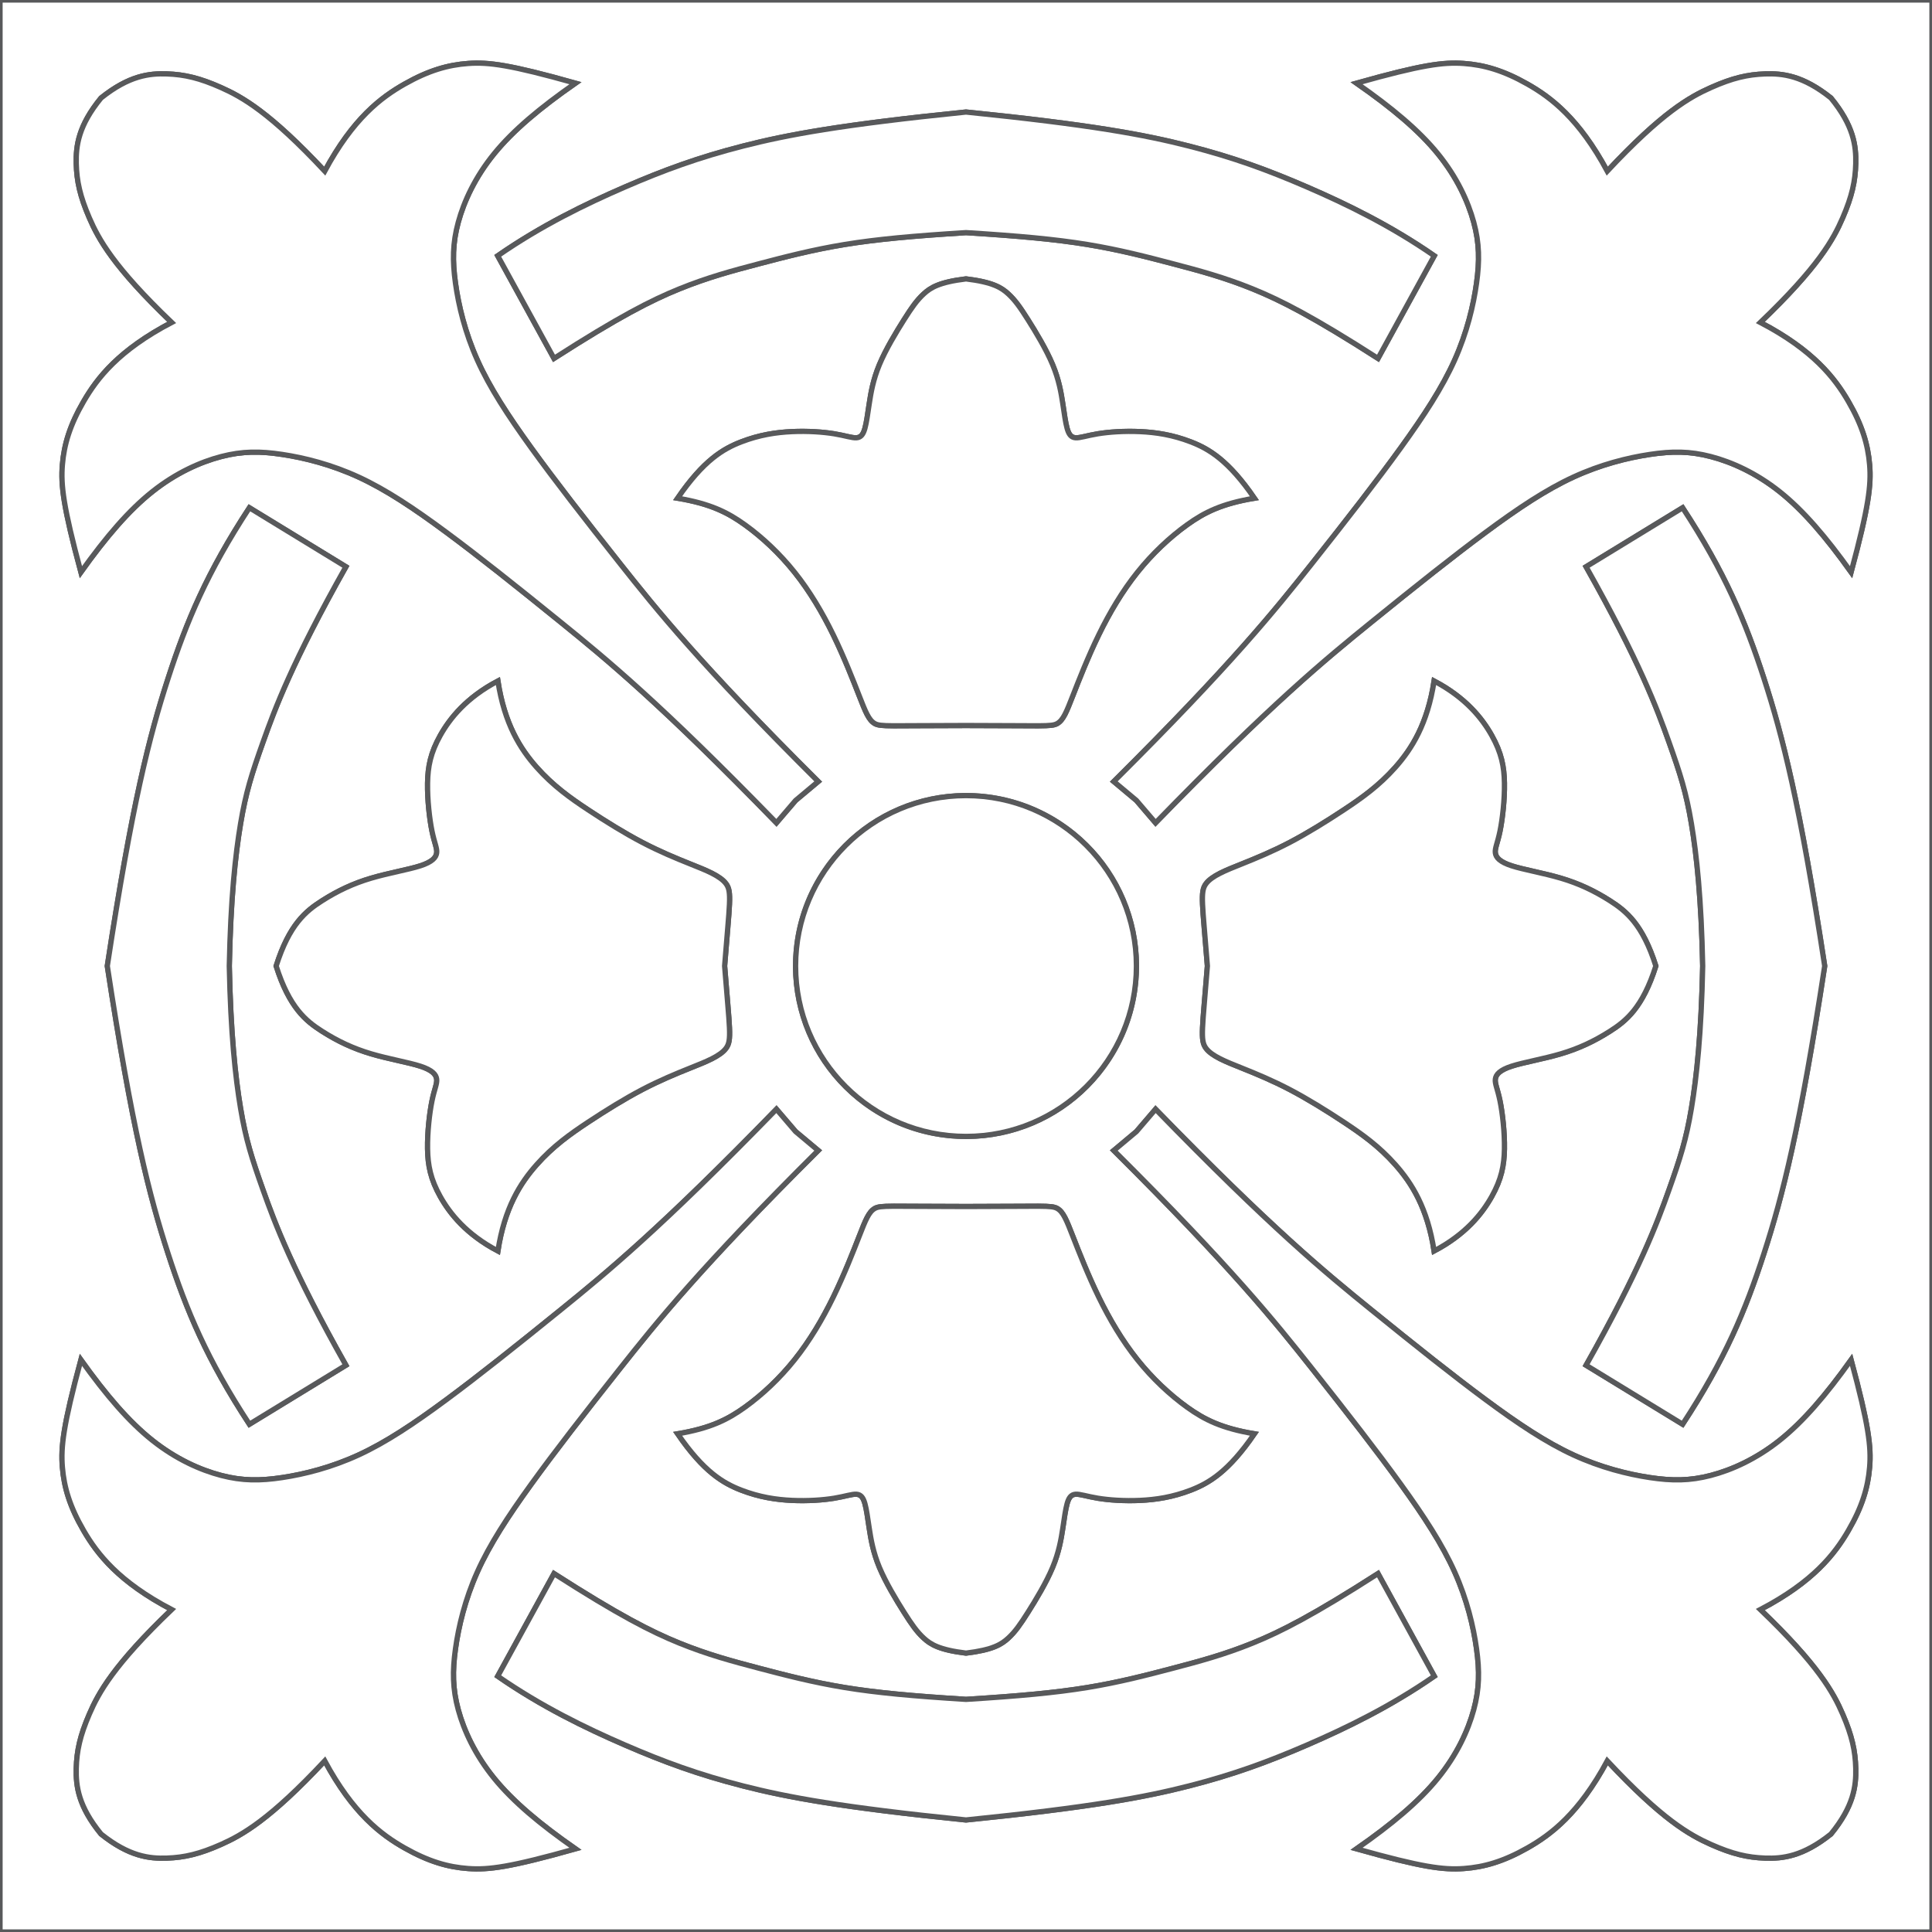 <?xml version="1.0" encoding="utf-8"?>
<!-- Generator: Adobe Illustrator 16.0.0, SVG Export Plug-In . SVG Version: 6.00 Build 0)  -->
<!DOCTYPE svg PUBLIC "-//W3C//DTD SVG 1.1//EN" "http://www.w3.org/Graphics/SVG/1.1/DTD/svg11.dtd">
<svg version="1.1" id="Layer_1" xmlns:x="http://ns.adobe.com/Extensibility/1.0/" xmlns:i="http://ns.adobe.com/AdobeIllustrator/10.0/" xmlns:graph="http://ns.adobe.com/Graphs/1.0/"
	 xmlns="http://www.w3.org/2000/svg" xmlns:xlink="http://www.w3.org/1999/xlink" xmlns:a="http://ns.adobe.com/AdobeSVGViewerExtensions/3.0/"
	 x="0px" y="0px" width="550px" height="550px" viewBox="0 0 550 550" enable-background="new 0 0 550 550" xml:space="preserve">
<rect x="0" y="0" width="550" height="550" fill="#333333" stroke="none"/>
<g>
	<path fill="#FFFFFF" stroke="#58595B" stroke-width="1.5" stroke-miterlimit="10" d="M0,0v550h550V0H0z M211.506,41.586
		c12.625-3.232,28.063-6.104,63.495-9.694c35.432,3.59,50.871,6.463,63.495,9.694c12.624,3.23,22.438,6.821,33.628,11.667
		c11.188,4.847,23.754,10.95,36.186,19.566c-5.339,9.736-10.678,19.472-16.018,29.208c-18.373-11.778-27.559-16.489-35.686-19.786
		c-8.128-3.297-15.193-5.183-22.652-7.145c-7.459-1.963-15.312-4.003-24.418-5.496c-9.109-1.492-19.474-2.435-34.536-3.376
		c-15.062,0.942-25.425,1.884-34.534,3.376c-9.108,1.492-16.959,3.533-24.418,5.496c-7.459,1.962-14.526,3.848-22.652,7.145
		c-8.127,3.297-17.313,8.008-35.686,19.786c-5.339-9.737-10.678-19.473-16.018-29.208c12.431-8.616,24.997-14.719,36.185-19.566
		C189.065,48.407,198.879,44.818,211.506,41.586z M244.656,312.848c-20.903-16.759-24.261-47.291-7.502-68.192
		c16.759-20.903,47.292-24.262,68.193-7.502c20.902,16.758,24.262,47.291,7.501,68.193
		C296.089,326.248,265.557,329.605,244.656,312.848z M323.766,387.051c4.275,5.357,9.223,9.994,14.167,13.549
		c4.945,3.556,9.892,6.027,19.164,7.573c-7.417,10.816-12.981,14.063-18.134,16.047c-5.152,1.984-9.89,2.704-14.423,2.911
		c-4.534,0.205-8.862-0.104-12.003-0.62c-3.144-0.515-5.102-1.234-6.388-1.133c-1.288,0.104-1.906,1.03-2.37,2.679
		c-0.464,1.649-0.772,4.021-1.234,7.059c-0.464,3.038-1.082,6.748-2.887,11.075c-1.802,4.327-4.791,9.273-7.006,12.774
		c-2.215,3.504-3.658,5.564-5.615,7.367c-1.956,1.804-4.43,3.349-12.036,4.275c-7.604-0.928-10.078-2.474-12.035-4.275
		c-1.958-1.802-3.4-3.862-5.615-7.367c-2.215-3.501-5.203-8.447-7.007-12.774c-1.802-4.327-2.421-8.036-2.885-11.075
		s-0.772-5.409-1.236-7.059c-0.463-1.647-1.082-2.573-2.37-2.679c-1.287-0.103-3.245,0.618-6.387,1.133
		c-3.142,0.517-7.47,0.825-12.003,0.62c-4.534-0.207-9.273-0.928-14.424-2.911c-5.151-1.982-10.715-5.229-18.133-16.047
		c9.272-1.546,14.219-4.019,19.164-7.573c4.944-3.555,9.891-8.189,14.167-13.549c4.276-5.357,7.882-11.438,10.973-17.771
		c3.091-6.336,5.667-12.93,7.418-17.411c1.75-4.481,2.678-6.853,4.379-7.832c1.699-0.979,4.173-0.571,25.996-0.571
		c21.823,0,24.295-0.408,25.997,0.571c1.699,0.979,2.627,3.351,4.38,7.832c1.751,4.481,4.327,11.075,7.417,17.411
		S319.49,381.693,323.766,387.051z M305.376,198.133c-1.753,4.482-2.681,6.852-4.38,7.833c-1.7,0.98-4.174,0.571-25.997,0.571
		s-24.296,0.409-25.996-0.571c-1.7-0.981-2.627-3.35-4.379-7.833c-1.752-4.482-4.327-11.076-7.418-17.412
		c-3.091-6.336-6.697-12.415-10.973-17.772c-4.276-5.357-9.221-9.994-14.167-13.548c-4.945-3.555-9.89-6.027-19.163-7.573
		c7.418-10.818,12.982-14.064,18.133-16.047c5.151-1.983,9.891-2.704,14.424-2.91s8.86,0.103,12.003,0.618
		c3.142,0.515,5.1,1.236,6.388,1.133s1.906-1.03,2.37-2.678c0.464-1.648,0.772-4.019,1.236-7.058
		c0.463-3.039,1.082-6.749,2.885-11.076c1.804-4.328,4.791-9.272,7.007-12.775c2.215-3.503,3.657-5.563,5.615-7.366
		c1.958-1.803,4.429-3.349,12.035-4.276c7.606,0.928,10.08,2.473,12.036,4.276c1.959,1.803,3.4,3.863,5.615,7.366
		s5.201,8.448,7.006,12.775c1.805,4.328,2.422,8.037,2.885,11.076c0.465,3.04,0.773,5.41,1.236,7.058
		c0.464,1.648,1.082,2.576,2.37,2.678c1.285,0.103,3.244-0.618,6.388-1.133c3.141-0.516,7.469-0.825,12.003-0.618
		s9.271,0.927,14.423,2.91c5.152,1.983,10.716,5.229,18.134,16.047c-9.271,1.545-14.219,4.018-19.164,7.573
		c-4.944,3.555-9.891,8.191-14.167,13.548c-4.274,5.357-7.882,11.436-10.973,17.772
		C309.703,187.059,307.127,193.651,305.376,198.133z M17.762,132.3c0.479-5.804,2.155-11.309,6.043-18.01
		c3.889-6.702,9.993-14.6,25.071-22.499C32.362,75.994,28.055,68.096,25.422,61.993c-2.633-6.103-3.591-10.412-3.71-15.438
		c-0.119-5.026,0.599-10.771,7.061-18.668c7.972-6.372,13.724-7.025,18.748-6.848c5.024,0.177,9.321,1.184,15.394,3.885
		c6.073,2.702,13.922,7.099,29.529,23.792c8.069-14.987,16.036-21,22.782-24.814c6.745-3.813,12.268-5.425,18.079-5.838
		c5.809-0.413,11.903,0.375,30.514,5.613c-10.133,7.065-17.746,13.441-23.146,20.082c-5.401,6.641-8.592,13.546-10.215,19.511
		c-1.624,5.966-1.681,10.992-0.796,17.344c0.886,6.354,2.712,14.033,6.215,21.853c3.501,7.819,8.676,15.776,15.392,25.068
		s14.973,19.917,25.322,32.99c10.351,13.074,22.794,28.596,56.335,61.957c-2.144,1.794-4.289,3.589-6.433,5.384
		c-1.819,2.124-3.638,4.247-5.457,6.372c-32.977-33.919-48.356-46.538-61.311-57.037c-12.956-10.498-23.486-18.875-32.702-25.696
		c-9.216-6.821-17.113-12.087-24.892-15.678c-7.779-3.59-15.438-5.504-21.78-6.462c-6.343-0.958-11.369-0.958-17.353,0.599
		c-5.983,1.556-12.924,4.667-19.626,9.993c-6.702,5.325-13.164,12.865-20.345,22.917C18.002,144.208,17.284,138.103,17.762,132.3z
		 M206.714,298.381c-1.688,2.316-5.771,3.887-10.089,5.612c-4.319,1.728-8.873,3.612-13.818,6.204
		c-4.947,2.591-10.287,5.889-15.39,9.265c-5.103,3.377-9.971,6.831-14.643,12.093c-4.672,5.26-9.148,12.326-11.033,24.574
		c-8.951-4.711-13.662-10.599-16.41-15.506c-2.749-4.908-3.534-8.833-3.612-13.544c-0.078-4.711,0.55-10.207,1.256-13.661
		c0.708-3.456,1.492-4.87,1.335-6.205c-0.157-1.335-1.257-2.591-4.633-3.689c-3.376-1.1-9.029-2.041-14.054-3.533
		c-5.025-1.491-9.422-3.534-13.976-6.438c-4.554-2.906-9.265-6.675-13.034-18.552c3.769-11.876,8.48-15.646,13.034-18.551
		c4.554-2.905,8.952-4.946,13.976-6.438c5.025-1.492,10.678-2.434,14.054-3.533c3.376-1.099,4.476-2.355,4.633-3.69
		c0.157-1.335-0.628-2.749-1.335-6.203c-0.707-3.456-1.335-8.952-1.256-13.663c0.079-4.711,0.864-8.637,3.612-13.544
		c2.748-4.907,7.459-10.796,16.41-15.507c1.884,12.248,6.36,19.316,11.033,24.576c4.671,5.261,9.539,8.716,14.643,12.092
		s10.442,6.673,15.39,9.265c4.947,2.591,9.5,4.475,13.818,6.203c4.318,1.729,8.401,3.297,10.089,5.614
		c1.688,2.316,0.982,5.378-0.432,23.379C207.695,293.001,208.401,296.063,206.714,298.381z M68.485,315.521
		c1.495,8.904,3.148,14.119,6.456,23.404c3.308,9.284,8.268,22.641,23.532,49.733c-9.158,5.598-18.316,11.192-27.474,16.79
		c-12.085-18.492-17.847-32.231-23.165-48.631c-5.318-16.4-10.196-35.459-17.288-81.818c7.092-46.359,11.967-65.417,17.287-81.817
		c5.319-16.399,11.08-30.139,23.165-48.632c9.158,5.597,18.316,11.193,27.474,16.791c-15.263,27.093-20.224,40.449-23.532,49.734
		c-3.307,9.285-4.96,14.5-6.456,23.405c-1.495,8.904-2.83,21.496-3.212,40.521C65.655,294.025,66.991,306.617,68.485,315.521z
		 M133.305,531.935c-5.81-0.413-11.333-2.024-18.079-5.838c-6.746-3.813-14.713-9.825-22.782-24.813
		c-15.608,16.692-23.458,21.092-29.529,23.794c-6.072,2.701-10.37,3.707-15.395,3.885c-5.024,0.177-10.776-0.477-18.748-6.849
		c-6.462-7.898-7.18-13.643-7.061-18.67c0.121-5.025,1.077-9.332,3.71-15.437c2.633-6.104,6.94-14.003,23.456-29.8
		c-15.079-7.898-21.182-15.796-25.071-22.497c-3.889-6.702-5.564-12.207-6.043-18.011c-0.479-5.803,0.24-11.906,5.266-30.576
		c7.181,10.053,13.642,17.592,20.345,22.917c6.702,5.325,13.642,8.438,19.626,9.992c5.983,1.557,11.01,1.557,17.353,0.599
		c6.343-0.957,14.001-2.872,21.78-6.462c7.779-3.591,15.677-8.855,24.892-15.678c9.215-6.82,19.746-15.198,32.701-25.695
		c12.956-10.497,28.334-23.115,61.311-57.035c1.819,2.122,3.638,4.246,5.457,6.37c2.144,1.794,4.289,3.591,6.433,5.384
		c-33.542,33.361-45.984,48.885-56.335,61.957c-10.349,13.072-18.606,23.699-25.323,32.991
		c-6.716,9.291-11.891,17.249-15.392,25.068c-3.501,7.818-5.329,15.5-6.215,21.852c-0.884,6.354-0.827,11.378,0.796,17.345
		c1.624,5.966,4.814,12.871,10.215,19.512c5.401,6.642,13.014,13.018,23.147,20.081C145.209,531.56,139.114,532.349,133.305,531.935
		z M338.495,508.414c-12.625,3.23-28.063,6.103-63.495,9.693c-35.432-3.592-50.869-6.463-63.495-9.693
		c-12.625-3.229-22.438-6.82-33.628-11.668c-11.189-4.846-23.754-10.948-36.185-19.565c5.34-9.735,10.678-19.472,16.018-29.208
		c18.372,11.777,27.559,16.488,35.686,19.787c8.126,3.296,15.193,5.184,22.652,7.146s15.311,4.005,24.418,5.497
		c9.107,1.489,19.471,2.434,34.534,3.374c15.063-0.941,25.426-1.885,34.535-3.374c9.107-1.492,16.959-3.535,24.42-5.497
		c7.457-1.962,14.525-3.85,22.65-7.146c8.127-3.298,17.313-8.01,35.686-19.787c5.34,9.736,10.68,19.473,16.02,29.208
		c-12.432,8.617-24.997,14.721-36.186,19.565C360.933,501.594,351.119,505.185,338.495,508.414z M532.238,417.7
		c-0.479,5.804-2.153,11.309-6.044,18.011c-3.89,6.701-9.992,14.6-25.071,22.498c16.516,15.796,20.823,23.695,23.456,29.799
		c2.633,6.104,3.59,10.41,3.71,15.438c0.12,5.026-0.599,10.771-7.061,18.669c-7.973,6.371-13.725,7.023-18.747,6.849
		c-5.025-0.177-9.321-1.184-15.396-3.885c-6.074-2.702-13.922-7.102-29.529-23.794c-8.067,14.987-16.035,21.001-22.78,24.813
		c-6.745,3.813-12.271,5.425-18.079,5.838c-5.809,0.414-11.903-0.375-30.515-5.611c10.134-7.064,17.746-13.44,23.146-20.082
		c5.401-6.642,8.592-13.545,10.216-19.511s1.681-10.991,0.796-17.346c-0.886-6.353-2.714-14.033-6.215-21.852
		c-3.501-7.819-8.677-15.777-15.393-25.068c-6.718-9.292-14.974-19.918-25.322-32.991c-10.352-13.073-22.794-28.597-56.336-61.956
		c2.145-1.795,4.289-3.59,6.434-5.385c1.818-2.123,3.639-4.248,5.457-6.371c32.978,33.92,48.355,46.539,61.313,57.037
		c12.955,10.497,23.485,18.875,32.7,25.694c9.215,6.821,17.112,12.087,24.893,15.678c7.778,3.59,15.437,5.505,21.779,6.462
		c6.342,0.957,11.369,0.957,17.354-0.599c5.983-1.556,12.923-4.667,19.625-9.992c6.701-5.325,13.163-12.864,20.345-22.917
		C531.999,405.794,532.717,411.897,532.238,417.7z M343.286,251.621c1.688-2.316,5.771-3.887,10.089-5.614
		c4.318-1.727,8.873-3.612,13.818-6.203c4.945-2.591,10.287-5.889,15.391-9.265c5.103-3.376,9.971-6.831,14.643-12.092
		c4.672-5.26,9.147-12.328,11.031-24.576c8.951,4.711,13.662,10.6,16.41,15.507c2.749,4.908,3.534,8.833,3.611,13.544
		c0.079,4.711-0.549,10.206-1.256,13.663c-0.706,3.454-1.491,4.868-1.334,6.203c0.155,1.334,1.256,2.591,4.632,3.69
		s9.028,2.041,14.054,3.533c5.025,1.492,9.422,3.533,13.977,6.438c4.555,2.906,9.266,6.674,13.033,18.551
		c-3.769,11.877-8.479,15.646-13.033,18.551c-4.556,2.904-8.95,4.946-13.977,6.439c-5.025,1.49-10.678,2.433-14.054,3.531
		c-3.376,1.1-4.477,2.355-4.632,3.69c-0.157,1.335,0.628,2.749,1.334,6.204c0.707,3.455,1.335,8.951,1.256,13.661
		c-0.077,4.711-0.862,8.637-3.611,13.544c-2.748,4.908-7.459,10.797-16.41,15.507c-1.884-12.249-6.359-19.313-11.031-24.575
		c-4.672-5.261-9.539-8.714-14.643-12.092c-5.105-3.377-10.444-6.674-15.391-9.266c-4.945-2.59-9.5-4.476-13.818-6.202
		c-4.318-1.729-8.401-3.298-10.089-5.614s-0.982-5.378,0.431-23.38C342.304,256.999,341.6,253.937,343.286,251.621z M481.515,234.48
		c-1.493-8.904-3.147-14.12-6.454-23.404c-3.308-9.286-8.268-22.642-23.531-49.734c9.156-5.597,18.314-11.194,27.475-16.791
		c12.084,18.493,17.846,32.233,23.165,48.632c5.318,16.4,10.193,35.458,17.286,81.817c-7.094,46.359-11.968,65.419-17.286,81.818
		c-5.319,16.398-11.081,30.139-23.165,48.631c-9.159-5.598-18.316-11.192-27.475-16.79c15.264-27.095,20.225-40.448,23.53-49.734
		c3.308-9.284,4.962-14.499,6.455-23.403c1.494-8.904,2.83-21.496,3.212-40.521C484.345,255.975,483.009,243.384,481.515,234.48z
		 M526.973,162.876c-7.181-10.053-13.643-17.592-20.345-22.917c-6.701-5.326-13.642-8.437-19.625-9.993
		c-5.983-1.556-11.011-1.556-17.353-0.598c-6.345,0.958-14.003,2.872-21.78,6.462c-7.78,3.591-15.678,8.856-24.892,15.678
		c-9.216,6.822-19.747,15.198-32.701,25.696c-12.955,10.498-28.335,23.117-61.312,57.036c-1.819-2.124-3.639-4.248-5.459-6.371
		c-2.144-1.794-4.288-3.589-6.432-5.384c33.541-33.36,45.983-48.882,56.335-61.956c10.349-13.073,18.605-23.699,25.321-32.99
		c6.717-9.292,11.893-17.25,15.395-25.068c3.5-7.819,5.328-15.499,6.214-21.853c0.885-6.353,0.828-11.379-0.796-17.344
		c-1.624-5.965-4.813-12.871-10.216-19.512c-5.4-6.64-13.014-13.016-23.146-20.082c18.611-5.238,24.706-6.025,30.516-5.613
		c5.808,0.412,11.333,2.025,18.078,5.838c6.744,3.813,14.713,9.826,22.78,24.814c15.608-16.693,23.457-21.091,29.529-23.792
		c6.072-2.701,10.369-3.708,15.396-3.885c5.023-0.177,10.774,0.475,18.748,6.848c6.461,7.899,7.18,13.642,7.06,18.668
		s-1.076,9.334-3.71,15.438c-2.633,6.103-6.939,14.002-23.455,29.798c15.078,7.898,21.182,15.796,25.07,22.498
		c3.892,6.702,5.564,12.207,6.044,18.011C532.717,138.103,531.999,144.208,526.973,162.876z"/>
	<circle fill="#FFFFFF" stroke="#58595B" stroke-width="1.5" stroke-miterlimit="10" cx="275" cy="275.001" r="48.511"/>
	<path fill="#FFFFFF" stroke="#58595B" stroke-width="1.5" stroke-miterlimit="10" d="M157.71,447.972
		c-5.339,9.736-10.678,19.473-16.018,29.208c12.431,8.617,24.997,14.721,36.185,19.566c11.189,4.847,21.002,8.438,33.628,11.668
		c12.626,3.229,28.063,6.103,63.495,9.692c35.432-3.591,50.871-6.462,63.495-9.692c12.625-3.23,22.438-6.821,33.629-11.668
		c11.188-4.847,23.752-10.949,36.185-19.566c-5.339-9.735-10.679-19.472-16.018-29.208c-18.373,11.778-27.56,16.488-35.688,19.787
		c-8.125,3.296-15.19,5.184-22.649,7.146s-15.313,4.005-24.42,5.496c-9.108,1.49-19.472,2.435-34.535,3.375
		c-15.061-0.941-25.425-1.885-34.534-3.375c-9.108-1.491-16.959-3.534-24.419-5.496c-7.458-1.962-14.525-3.85-22.651-7.146
		C185.269,464.46,176.082,459.75,157.71,447.972z"/>
	<path fill="#FFFFFF" stroke="#58595B" stroke-width="1.5" stroke-miterlimit="10" d="M192.904,408.173
		c9.273-1.546,14.219-4.019,19.164-7.573c4.944-3.555,9.891-8.189,14.167-13.549c4.276-5.357,7.882-11.438,10.973-17.771
		c3.091-6.336,5.667-12.93,7.418-17.411s2.679-6.853,4.379-7.832c1.7-0.979,4.173-0.571,25.996-0.571
		c21.824,0,24.296-0.408,25.997,0.571c1.7,0.979,2.628,3.351,4.38,7.832c1.751,4.481,4.326,11.075,7.418,17.411
		c3.091,6.336,6.695,12.414,10.973,17.771c4.275,5.357,9.222,9.994,14.166,13.549c4.945,3.556,9.892,6.027,19.164,7.573
		c-7.418,10.816-12.981,14.063-18.133,16.047s-9.891,2.704-14.424,2.911c-4.533,0.205-8.861-0.104-12.002-0.62
		c-3.144-0.515-5.103-1.234-6.389-1.133c-1.287,0.104-1.906,1.03-2.369,2.679c-0.465,1.648-0.773,4.021-1.236,7.059
		s-1.082,6.748-2.885,11.075s-4.791,9.273-7.007,12.774c-2.215,3.504-3.657,5.564-5.615,7.367
		c-1.957,1.804-4.432,3.349-12.036,4.275c-7.604-0.928-10.078-2.474-12.036-4.275s-3.4-3.862-5.615-7.367
		c-2.214-3.501-5.203-8.447-7.006-12.774c-1.802-4.327-2.421-8.036-2.885-11.075s-0.772-5.409-1.236-7.059
		c-0.464-1.648-1.082-2.573-2.371-2.679c-1.287-0.103-3.245,0.618-6.387,1.133c-3.142,0.517-7.47,0.825-12.003,0.62
		c-4.534-0.207-9.272-0.928-14.424-2.911C205.886,422.236,200.322,418.989,192.904,408.173z"/>
	<path fill="#FFFFFF" stroke="#58595B" stroke-width="1.5" stroke-miterlimit="10" d="M192.904,141.829
		c9.273,1.545,14.219,4.018,19.164,7.573c4.945,3.555,9.891,8.191,14.167,13.548c4.276,5.357,7.882,11.436,10.973,17.772
		c3.091,6.337,5.667,12.93,7.418,17.412c1.751,4.482,2.679,6.852,4.379,7.833c1.7,0.98,4.173,0.571,25.996,0.571
		c21.824,0,24.296,0.409,25.997-0.571c1.7-0.981,2.628-3.35,4.38-7.833c1.751-4.482,4.326-11.076,7.418-17.412
		c3.091-6.336,6.695-12.415,10.973-17.772c4.275-5.357,9.222-9.994,14.166-13.548c4.945-3.555,9.892-6.027,19.164-7.573
		c-7.418-10.818-12.981-14.064-18.133-16.047c-5.151-1.983-9.891-2.704-14.424-2.91s-8.861,0.103-12.002,0.618
		c-3.144,0.515-5.103,1.236-6.389,1.133c-1.287-0.103-1.906-1.03-2.369-2.678c-0.465-1.648-0.773-4.019-1.236-7.058
		c-0.464-3.039-1.082-6.749-2.885-11.076c-1.804-4.328-4.791-9.272-7.007-12.775c-2.217-3.503-3.657-5.563-5.615-7.366
		c-1.957-1.803-4.432-3.349-12.036-4.276c-7.604,0.928-10.078,2.473-12.036,4.276c-1.958,1.803-3.4,3.863-5.615,7.366
		c-2.214,3.503-5.203,8.448-7.006,12.775c-1.803,4.328-2.421,8.037-2.885,11.076c-0.464,3.04-0.772,5.41-1.236,7.058
		c-0.464,1.648-1.082,2.576-2.371,2.678c-1.287,0.103-3.245-0.618-6.387-1.133c-3.142-0.516-7.47-0.825-12.003-0.618
		c-4.534,0.207-9.272,0.927-14.424,2.91C205.888,127.765,200.322,131.01,192.904,141.829z"/>
	<path fill="#FFFFFF" stroke="#58595B" stroke-width="1.5" stroke-miterlimit="10" d="M275,31.893
		c35.432,3.59,50.871,6.463,63.495,9.694c12.625,3.23,22.438,6.821,33.629,11.667c11.188,4.847,23.752,10.95,36.185,19.566
		c-5.339,9.736-10.679,19.472-16.018,29.208c-18.373-11.778-27.56-16.489-35.688-19.786c-8.125-3.297-15.19-5.183-22.649-7.145
		c-7.461-1.963-15.313-4.003-24.42-5.496c-9.108-1.493-19.472-2.435-34.535-3.376c-15.061,0.942-25.425,1.884-34.534,3.376
		c-9.108,1.492-16.959,3.533-24.419,5.496c-7.458,1.962-14.525,3.848-22.651,7.145c-8.127,3.297-17.313,8.008-35.686,19.786
		c-5.339-9.737-10.678-19.473-16.018-29.208c12.431-8.616,24.997-14.719,36.185-19.566c11.188-4.847,21.002-8.436,33.628-11.667
		C224.13,38.355,239.568,35.483,275,31.893z"/>
	<path fill="#FFFFFF" stroke="#58595B" stroke-width="1.5" stroke-miterlimit="10" d="M323.508,227.868
		c-2.145-1.794-4.289-3.589-6.434-5.384c33.542-33.36,45.984-48.882,56.336-61.956c10.35-13.073,18.604-23.699,25.322-32.99
		c6.716-9.292,11.892-17.25,15.394-25.068c3.5-7.819,5.328-15.499,6.214-21.853c0.885-6.353,0.828-11.379-0.796-17.344
		s-4.813-12.871-10.216-19.512c-5.4-6.64-13.014-13.016-23.146-20.082c18.611-5.238,24.706-6.025,30.515-5.613
		s11.334,2.025,18.079,5.838c6.744,3.813,14.713,9.826,22.78,24.814c15.608-16.693,23.457-21.091,29.529-23.792
		c6.072-2.701,10.369-3.708,15.396-3.885c5.023-0.177,10.774,0.475,18.746,6.848c6.463,7.899,7.182,13.642,7.062,18.668
		s-1.077,9.334-3.71,15.438s-6.939,14.002-23.455,29.798c15.078,7.898,21.182,15.796,25.07,22.498
		c3.892,6.702,5.564,12.207,6.044,18.011c0.479,5.803-0.239,11.908-5.267,30.576c-7.181-10.053-13.643-17.592-20.345-22.918
		c-6.701-5.325-13.642-8.436-19.625-9.993c-5.984-1.556-11.011-1.556-17.353-0.598c-6.345,0.958-14.004,2.872-21.78,6.462
		c-7.78,3.59-15.679,8.855-24.893,15.677c-9.215,6.822-19.747,15.198-32.7,25.697c-12.955,10.498-28.334,23.117-61.312,57.036
		C327.146,232.115,325.326,229.992,323.508,227.868z"/>
	<path fill="#FFFFFF" stroke="#58595B" stroke-width="1.5" stroke-miterlimit="10" d="M323.508,322.132
		c-2.145,1.794-4.289,3.591-6.434,5.386c33.542,33.359,45.984,48.883,56.336,61.955c10.35,13.072,18.604,23.699,25.322,32.991
		c6.716,9.291,11.892,17.249,15.394,25.068c3.5,7.818,5.328,15.5,6.214,21.852c0.885,6.354,0.828,11.378-0.796,17.345
		c-1.624,5.968-4.813,12.871-10.216,19.512c-5.4,6.642-13.014,13.018-23.146,20.082c18.611,5.236,24.706,6.025,30.515,5.611
		c5.809-0.412,11.334-2.024,18.079-5.838c6.744-3.813,14.713-9.826,22.78-24.813c15.608,16.692,23.457,21.092,29.529,23.794
		c6.072,2.7,10.369,3.707,15.396,3.885c5.023,0.177,10.774-0.477,18.746-6.849c6.463-7.898,7.182-13.643,7.062-18.669
		s-1.077-9.333-3.71-15.438c-2.633-6.104-6.939-14.003-23.455-29.8c15.078-7.898,21.182-15.796,25.07-22.497
		c3.892-6.702,5.564-12.207,6.044-18.011c0.479-5.803-0.239-11.906-5.267-30.576c-7.181,10.053-13.643,17.592-20.345,22.917
		c-6.701,5.325-13.642,8.437-19.625,9.992c-5.984,1.556-11.011,1.556-17.353,0.599c-6.345-0.957-14.004-2.872-21.78-6.462
		c-7.78-3.591-15.679-8.855-24.893-15.678c-9.215-6.82-19.747-15.198-32.7-25.694c-12.955-10.499-28.334-23.117-61.312-57.037
		C327.146,317.884,325.326,320.008,323.508,322.132z"/>
	<path fill="#FFFFFF" stroke="#58595B" stroke-width="1.5" stroke-miterlimit="10" d="M471.386,275
		c-3.769,11.877-8.479,15.646-13.032,18.551c-4.557,2.904-8.951,4.947-13.978,6.438c-5.026,1.492-10.678,2.436-14.054,3.535
		c-3.376,1.099-4.477,2.354-4.632,3.688c-0.157,1.335,0.628,2.749,1.334,6.205c0.707,3.454,1.335,8.95,1.256,13.661
		c-0.077,4.71-0.862,8.636-3.611,13.544c-2.748,4.907-7.459,10.795-16.41,15.506c-1.884-12.248-6.359-19.313-11.03-24.575
		c-4.672-5.261-9.539-8.715-14.645-12.092c-5.104-3.376-10.443-6.674-15.389-9.266c-4.946-2.59-9.501-4.476-13.819-6.203
		c-4.317-1.727-8.401-3.297-10.088-5.612c-1.688-2.317-0.983-5.38,0.431-23.381c-1.414-18-2.119-21.063-0.431-23.379
		c1.687-2.316,5.771-3.887,10.088-5.614c4.318-1.727,8.874-3.612,13.819-6.203c4.944-2.591,10.285-5.889,15.389-9.265
		c5.104-3.376,9.971-6.831,14.645-12.092c4.671-5.26,9.146-12.328,11.03-24.576c8.951,4.711,13.662,10.6,16.41,15.507
		c2.749,4.908,3.534,8.833,3.611,13.544c0.079,4.711-0.549,10.206-1.256,13.663c-0.706,3.454-1.491,4.868-1.334,6.203
		c0.155,1.334,1.256,2.591,4.632,3.69s9.028,2.041,14.054,3.533c5.026,1.492,9.422,3.533,13.978,6.438
		C462.906,259.355,467.617,263.124,471.386,275z"/>
	<path fill="#FFFFFF" stroke="#58595B" stroke-width="1.5" stroke-miterlimit="10" d="M451.528,161.341
		c9.157-5.597,18.314-11.194,27.475-16.791c12.084,18.493,17.846,32.233,23.165,48.632c5.318,16.4,10.193,35.458,17.286,81.817
		c-7.094,46.358-11.968,65.419-17.286,81.817c-5.319,16.399-11.081,30.14-23.165,48.632c-9.159-5.598-18.317-11.192-27.475-16.79
		c15.264-27.094,20.225-40.448,23.53-49.734c3.308-9.285,4.961-14.499,6.455-23.402c1.494-8.905,2.83-21.496,3.212-40.522
		c-0.382-19.024-1.718-31.617-3.212-40.521c-1.494-8.903-3.147-14.119-6.455-23.404C471.753,201.79,466.793,188.434,451.528,161.341
		z"/>
	<path fill="#FFFFFF" stroke="#58595B" stroke-width="1.5" stroke-miterlimit="10" d="M98.472,161.341
		c-9.158-5.597-18.316-11.194-27.474-16.791c-12.085,18.493-17.847,32.233-23.165,48.632c-5.318,16.4-10.195,35.458-17.287,81.817
		c7.092,46.358,11.967,65.419,17.287,81.817c5.319,16.399,11.08,30.14,23.165,48.632c9.158-5.598,18.316-11.192,27.474-16.79
		c-15.263-27.094-20.224-40.448-23.532-49.734c-3.307-9.285-4.96-14.499-6.456-23.402c-1.495-8.905-2.83-21.496-3.212-40.522
		c0.382-19.024,1.717-31.617,3.212-40.521c1.495-8.903,3.148-14.119,6.456-23.404C78.248,201.79,83.209,188.434,98.472,161.341z"/>
	<path fill="#FFFFFF" stroke="#58595B" stroke-width="1.5" stroke-miterlimit="10" d="M78.614,275
		c3.769,11.877,8.48,15.646,13.034,18.551s8.952,4.947,13.976,6.438c5.025,1.492,10.678,2.436,14.054,3.535
		c3.376,1.099,4.476,2.354,4.633,3.688c0.157,1.335-0.628,2.749-1.335,6.205c-0.707,3.454-1.335,8.95-1.256,13.661
		c0.079,4.71,0.864,8.636,3.612,13.544c2.748,4.907,7.459,10.795,16.41,15.506c1.884-12.248,6.36-19.313,11.033-24.575
		c4.671-5.261,9.539-8.715,14.643-12.092c5.104-3.376,10.442-6.674,15.39-9.266c4.947-2.59,9.5-4.476,13.818-6.203
		c4.318-1.727,8.401-3.297,10.089-5.612c1.688-2.317,0.982-5.38-0.432-23.381c1.414-18,2.12-21.063,0.432-23.379
		c-1.688-2.316-5.771-3.887-10.089-5.614c-4.319-1.727-8.873-3.612-13.818-6.203c-4.947-2.591-10.287-5.889-15.39-9.265
		s-9.971-6.831-14.643-12.092c-4.672-5.26-9.148-12.328-11.033-24.576c-8.951,4.711-13.662,10.6-16.41,15.507
		c-2.749,4.908-3.534,8.833-3.612,13.544c-0.079,4.711,0.55,10.206,1.256,13.663c0.708,3.455,1.492,4.868,1.335,6.203
		c-0.157,1.334-1.257,2.591-4.633,3.69c-3.376,1.099-9.029,2.041-14.054,3.533c-5.025,1.492-9.422,3.533-13.976,6.438
		C87.094,259.355,82.382,263.124,78.614,275z"/>
	<path fill="#FFFFFF" stroke="#58595B" stroke-width="1.5" stroke-miterlimit="10" d="M226.492,322.132
		c2.144,1.794,4.289,3.591,6.433,5.386c-33.541,33.359-45.984,48.883-56.335,61.955c-10.349,13.072-18.606,23.699-25.322,32.991
		c-6.716,9.291-11.891,17.249-15.392,25.068c-3.501,7.818-5.329,15.5-6.215,21.852c-0.885,6.354-0.828,11.378,0.796,17.345
		s4.813,12.871,10.215,19.512c5.4,6.642,13.013,13.018,23.146,20.082c-18.61,5.236-24.705,6.025-30.514,5.611
		c-5.81-0.412-11.333-2.024-18.079-5.838c-6.746-3.813-14.713-9.826-22.782-24.813c-15.607,16.692-23.458,21.092-29.529,23.794
		c-6.072,2.7-10.37,3.707-15.394,3.885c-5.024,0.177-10.776-0.477-18.748-6.849c-6.462-7.898-7.18-13.643-7.061-18.669
		c0.121-5.026,1.077-9.333,3.71-15.438c2.633-6.104,6.94-14.003,23.456-29.8c-15.079-7.898-21.182-15.796-25.071-22.497
		c-3.889-6.702-5.565-12.207-6.043-18.011c-0.479-5.803,0.24-11.906,5.266-30.576c7.181,10.053,13.642,17.592,20.345,22.917
		c6.702,5.325,13.642,8.437,19.626,9.992c5.984,1.555,11.01,1.556,17.353,0.599c6.342-0.957,14.001-2.872,21.78-6.462
		c7.779-3.591,15.677-8.855,24.892-15.678c9.215-6.82,19.746-15.198,32.701-25.694c12.956-10.499,28.334-23.117,61.311-57.037
		C222.854,317.884,224.672,320.008,226.492,322.132z"/>
	<path fill="#FFFFFF" stroke="#58595B" stroke-width="1.5" stroke-miterlimit="10" d="M226.492,227.868
		c2.144-1.794,4.289-3.589,6.433-5.384c-33.541-33.36-45.984-48.882-56.335-61.956c-10.349-13.073-18.606-23.699-25.322-32.99
		c-6.716-9.292-11.891-17.25-15.392-25.068c-3.501-7.819-5.329-15.499-6.215-21.853c-0.885-6.353-0.828-11.379,0.796-17.344
		s4.813-12.871,10.215-19.512c5.4-6.64,13.013-13.016,23.146-20.082c-18.61-5.238-24.705-6.025-30.514-5.613
		c-5.81,0.412-11.333,2.025-18.079,5.838s-14.712,9.825-22.781,24.812c-15.608-16.693-23.458-21.09-29.529-23.792
		c-6.072-2.702-10.37-3.708-15.395-3.885c-5.024-0.177-10.776,0.475-18.748,6.848c-6.462,7.899-7.18,13.642-7.061,18.668
		c0.121,5.026,1.077,9.335,3.71,15.438c2.633,6.103,6.94,14.002,23.456,29.798c-15.079,7.898-21.182,15.796-25.071,22.499
		c-3.889,6.701-5.564,12.206-6.043,18.01c-0.479,5.803,0.24,11.908,5.266,30.576c7.181-10.053,13.642-17.592,20.345-22.917
		c6.702-5.326,13.642-8.437,19.626-9.993c5.983-1.556,11.01-1.556,17.353-0.598c6.343,0.958,14.001,2.872,21.78,6.462
		c7.779,3.591,15.677,8.856,24.892,15.678c9.215,6.822,19.746,15.198,32.701,25.696c12.956,10.498,28.334,23.117,61.311,57.036
		C222.854,232.115,224.672,229.992,226.492,227.868z"/>
</g>
</svg>
